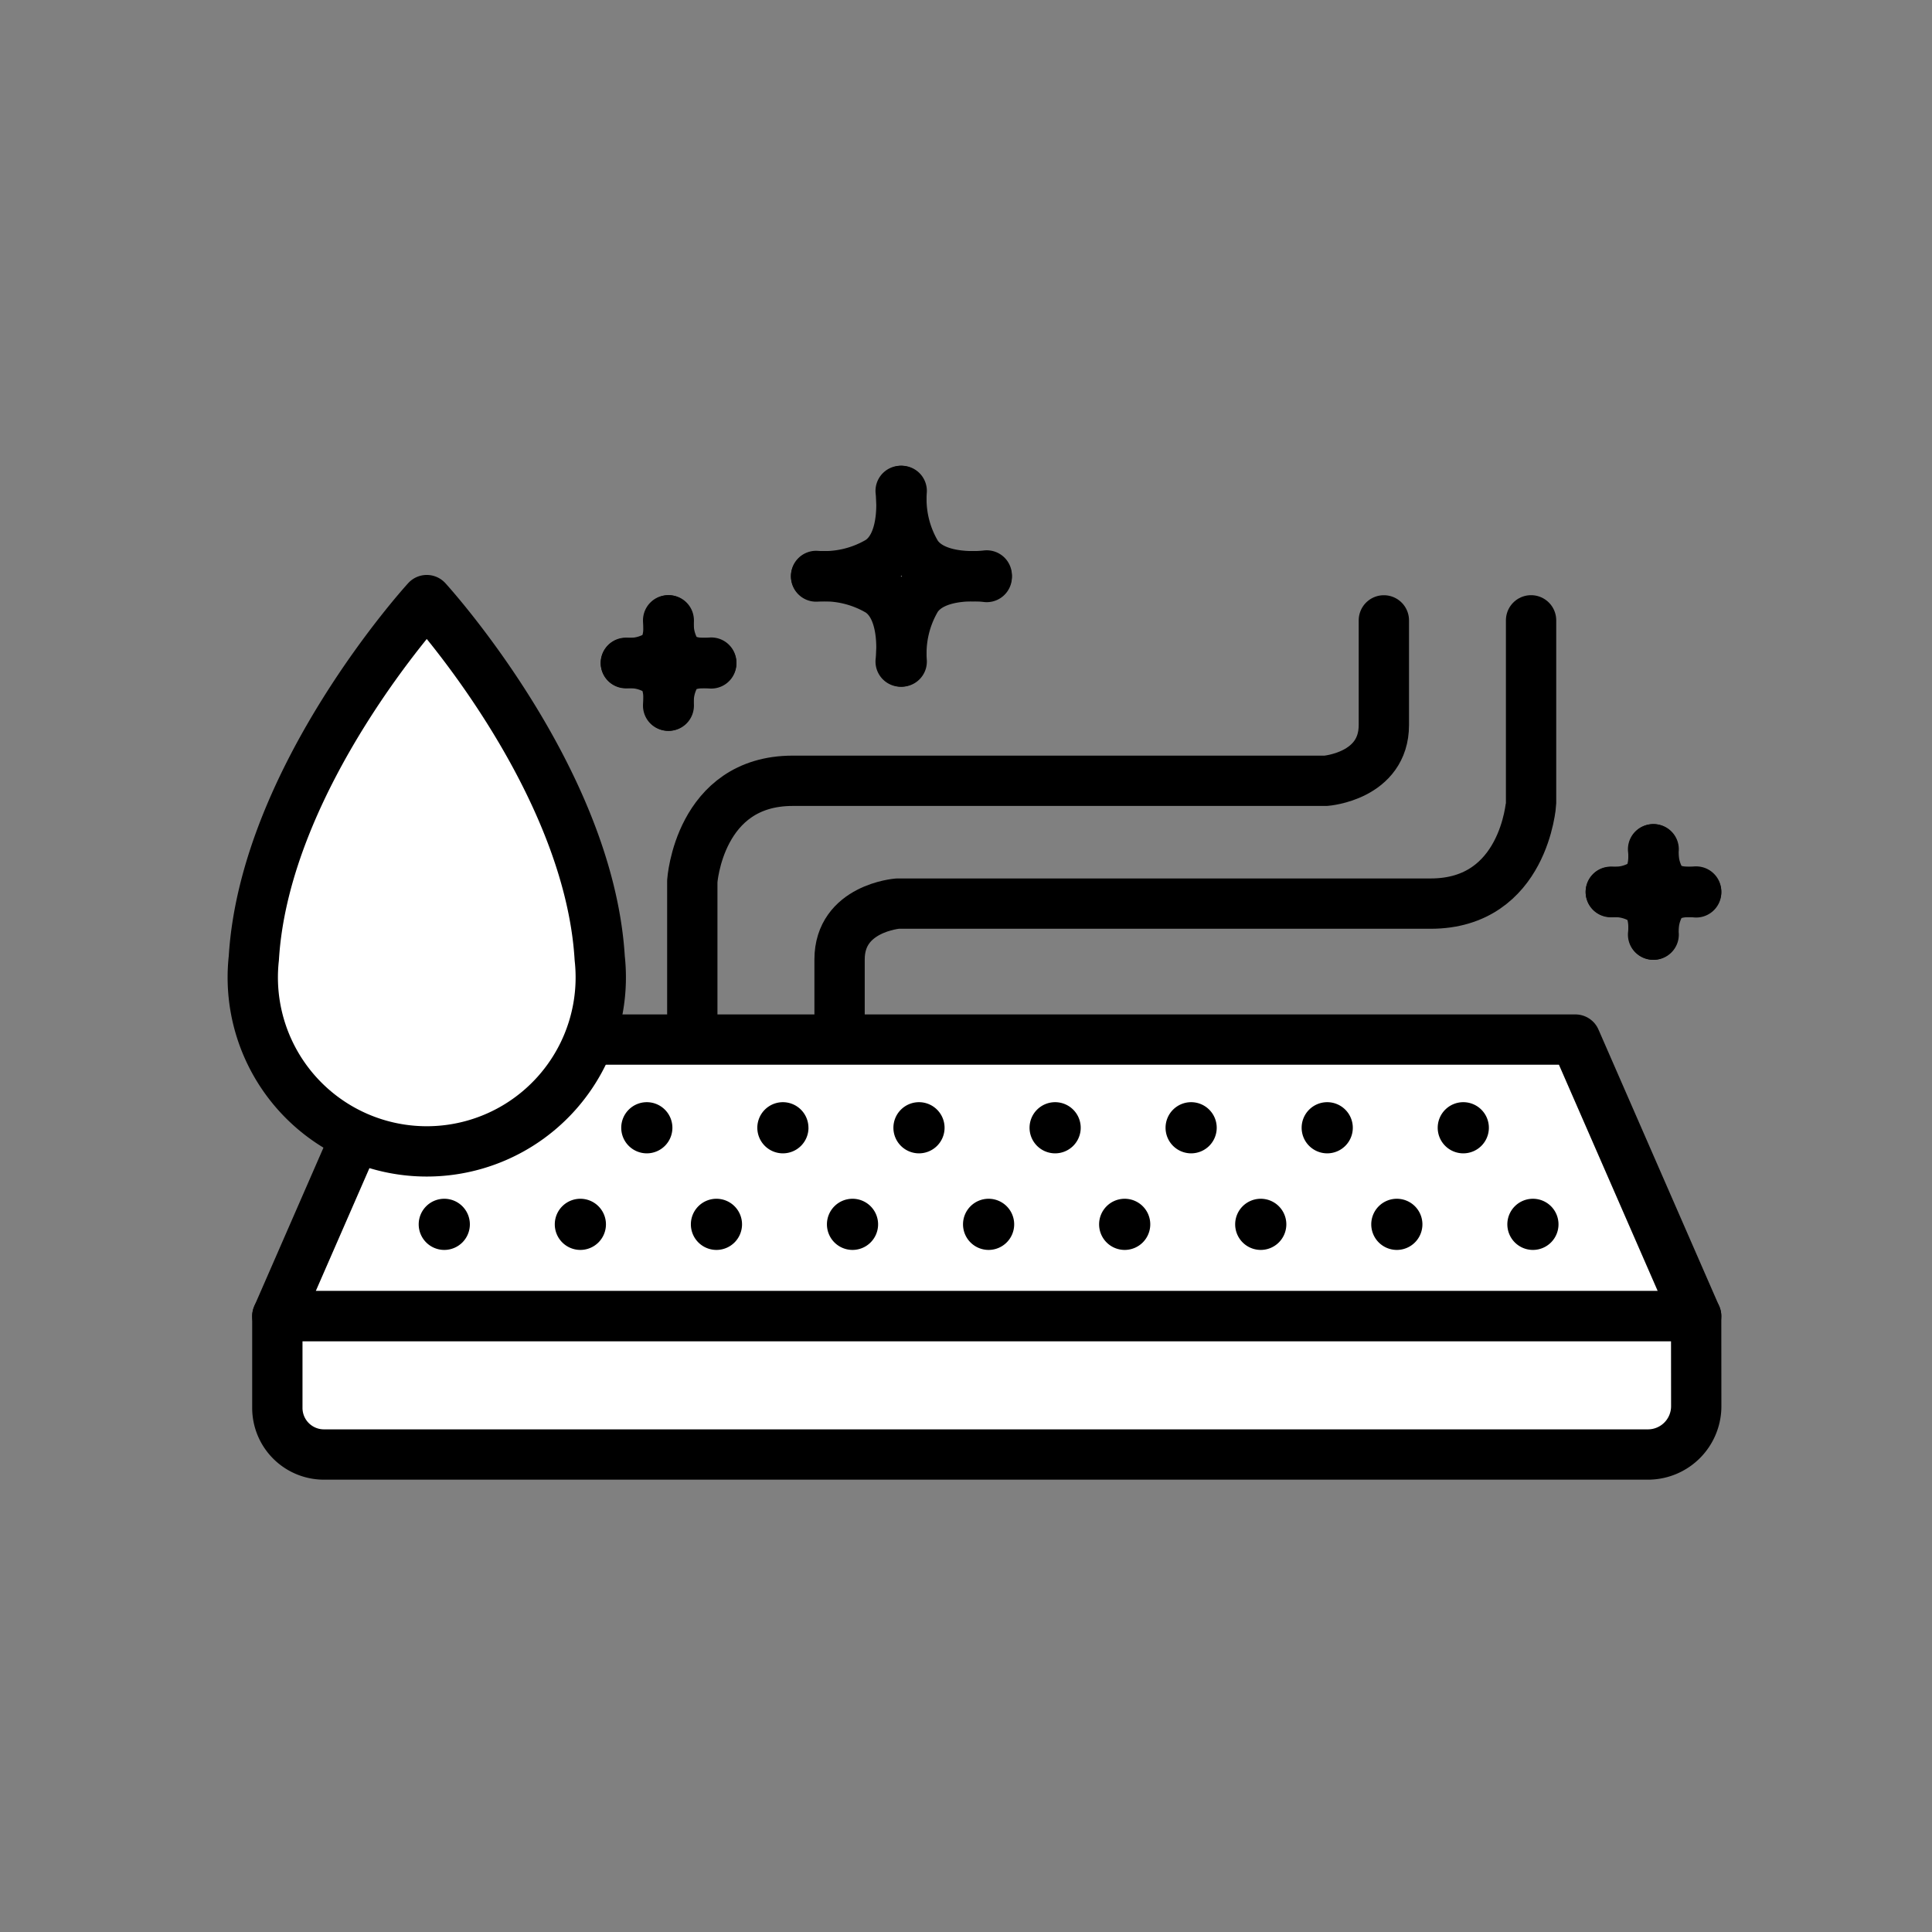 <svg id="그룹_1051" data-name="그룹 1051" xmlns="http://www.w3.org/2000/svg" xmlns:xlink="http://www.w3.org/1999/xlink" width="96" height="96" viewBox="0 0 96 96">
  <rect x="0" y="0" width="96" height="96" fill="#808080" stroke="none"/>
  <defs>
    <clipPath id="clip-path">
      <rect id="사각형_716" data-name="사각형 716" width="96" height="96" fill="none"/>
    </clipPath>
  </defs>
  <g id="그룹_1050" data-name="그룹 1050" clip-path="url(#clip-path)">
    <path id="패스_647" data-name="패스 647" d="M33.2,30.824s.177,1.293-.539,1.749a2.67,2.67,0,0,1-1.562.363" fill="none" stroke="#000" stroke-linecap="round" stroke-linejoin="round" stroke-width="2.5"/>
    <path id="패스_648" data-name="패스 648" d="M35.342,32.925s-1.293.177-1.749-.539a2.67,2.67,0,0,1-.363-1.562" fill="none" stroke="#000" stroke-linecap="round" stroke-linejoin="round" stroke-width="2.5"/>
    <path id="패스_649" data-name="패스 649" d="M33.2,35.065s.177-1.293-.539-1.749a2.67,2.67,0,0,0-1.562-.363" fill="none" stroke="#000" stroke-linecap="round" stroke-linejoin="round" stroke-width="2.5"/>
    <path id="패스_650" data-name="패스 650" d="M35.342,32.964s-1.293-.177-1.749.539a2.67,2.67,0,0,0-.363,1.562" fill="none" stroke="#000" stroke-linecap="round" stroke-linejoin="round" stroke-width="2.5"/>
    <path id="패스_651" data-name="패스 651" d="M82.141,42.2s.177,1.293-.539,1.749a2.67,2.67,0,0,1-1.562.363" fill="none" stroke="#000" stroke-linecap="round" stroke-linejoin="round" stroke-width="2.5"/>
    <path id="패스_652" data-name="패스 652" d="M84.281,44.3s-1.293.177-1.749-.539a2.67,2.67,0,0,1-.363-1.562" fill="none" stroke="#000" stroke-linecap="round" stroke-linejoin="round" stroke-width="2.5"/>
    <path id="패스_653" data-name="패스 653" d="M82.141,46.441s.177-1.293-.539-1.749a2.67,2.67,0,0,0-1.562-.363" fill="none" stroke="#000" stroke-linecap="round" stroke-linejoin="round" stroke-width="2.5"/>
    <path id="패스_654" data-name="패스 654" d="M84.281,44.341s-1.293-.177-1.749.539a2.67,2.67,0,0,0-.363,1.562" fill="none" stroke="#000" stroke-linecap="round" stroke-linejoin="round" stroke-width="2.5"/>
    <path id="패스_655" data-name="패스 655" d="M44.753,24.393s.353,2.585-1.078,3.5a5.355,5.355,0,0,1-3.123.726" fill="none" stroke="#000" stroke-linecap="round" stroke-linejoin="round" stroke-width="2.5"/>
    <path id="패스_656" data-name="패스 656" d="M49.031,28.594s-2.585.353-3.5-1.078a5.355,5.355,0,0,1-.726-3.123" fill="none" stroke="#000" stroke-linecap="round" stroke-linejoin="round" stroke-width="2.5"/>
    <path id="패스_657" data-name="패스 657" d="M44.753,32.873s.353-2.585-1.078-3.5a5.355,5.355,0,0,0-3.123-.726" fill="none" stroke="#000" stroke-linecap="round" stroke-linejoin="round" stroke-width="2.5"/>
    <path id="패스_658" data-name="패스 658" d="M49.031,28.671s-2.585-.353-3.5,1.078a5.355,5.355,0,0,0-.726,3.123" fill="none" stroke="#000" stroke-linecap="round" stroke-linejoin="round" stroke-width="2.5"/>
    <path id="패스_659" data-name="패스 659" d="M34.4,52.875V43.786s.333-4.989,4.988-4.989H65.881s2.882-.221,2.882-2.771v-5.2" fill="none" stroke="#000" stroke-linecap="round" stroke-linejoin="round" stroke-width="2.5"/>
    <path id="패스_660" data-name="패스 660" d="M76.078,30.824v9.089S75.745,44.9,71.09,44.9H44.6s-2.882.221-2.882,2.771v5.2" fill="none" stroke="#000" stroke-linecap="round" stroke-linejoin="round" stroke-width="2.5"/>
    <path id="패스_661" data-name="패스 661" d="M78.281,51.656h-58.5l-6,13.745h70.5Z" fill="#fff"/>
    <path id="패스_662" data-name="패스 662" d="M78.281,51.656h-58.5l-6,13.745h70.5Z" fill="none" stroke="#000" stroke-linecap="round" stroke-linejoin="round" stroke-width="2.5"/>
    <path id="패스_663" data-name="패스 663" d="M84.281,65.4h-70.5v4.558A2.315,2.315,0,0,0,16.1,72.274h65.79a2.4,2.4,0,0,0,2.395-2.4Z" fill="#fff"/>
    <path id="패스_664" data-name="패스 664" d="M84.281,65.4h-70.5v4.558A2.315,2.315,0,0,0,16.1,72.274h65.79a2.4,2.4,0,0,0,2.395-2.4Z" fill="none" stroke="#000" stroke-linecap="round" stroke-linejoin="round" stroke-width="2.5"/>
    <path id="패스_665" data-name="패스 665" d="M29.8,47.619c-.539-9-8.594-17.8-8.594-17.8s-8.055,8.8-8.594,17.8a8.646,8.646,0,1,0,17.188,0" fill="#fff"/>
    <path id="패스_666" data-name="패스 666" d="M29.8,47.619c-.539-9-8.594-17.8-8.594-17.8s-8.055,8.8-8.594,17.8a8.646,8.646,0,1,0,17.188,0Z" fill="none" stroke="#000" stroke-linecap="round" stroke-linejoin="round" stroke-width="2.5"/>
    <path id="패스_667" data-name="패스 667" d="M33.411,56.038a1.271,1.271,0,1,1-1.271-1.271,1.271,1.271,0,0,1,1.271,1.271"/>
    <path id="패스_668" data-name="패스 668" d="M40.173,56.038A1.271,1.271,0,1,1,38.9,54.767a1.271,1.271,0,0,1,1.271,1.271"/>
    <path id="패스_669" data-name="패스 669" d="M46.935,56.038a1.271,1.271,0,1,1-1.271-1.271,1.271,1.271,0,0,1,1.271,1.271"/>
    <path id="패스_670" data-name="패스 670" d="M53.7,56.038a1.271,1.271,0,1,1-1.271-1.271A1.271,1.271,0,0,1,53.7,56.038"/>
    <path id="패스_671" data-name="패스 671" d="M60.458,56.038a1.271,1.271,0,1,1-1.271-1.271,1.271,1.271,0,0,1,1.271,1.271"/>
    <path id="패스_672" data-name="패스 672" d="M67.22,56.038a1.271,1.271,0,1,1-1.271-1.271,1.271,1.271,0,0,1,1.271,1.271"/>
    <path id="패스_673" data-name="패스 673" d="M73.981,56.038a1.271,1.271,0,1,1-1.271-1.271,1.271,1.271,0,0,1,1.271,1.271"/>
    <path id="패스_674" data-name="패스 674" d="M23.347,60.837a1.271,1.271,0,1,1-1.271-1.271,1.271,1.271,0,0,1,1.271,1.271"/>
    <path id="패스_675" data-name="패스 675" d="M30.109,60.837a1.271,1.271,0,1,1-1.271-1.271,1.271,1.271,0,0,1,1.271,1.271"/>
    <path id="패스_676" data-name="패스 676" d="M36.871,60.837A1.271,1.271,0,1,1,35.6,59.566a1.271,1.271,0,0,1,1.271,1.271"/>
    <path id="패스_677" data-name="패스 677" d="M43.632,60.837a1.271,1.271,0,1,1-1.271-1.271,1.271,1.271,0,0,1,1.271,1.271"/>
    <path id="패스_678" data-name="패스 678" d="M50.394,60.837a1.271,1.271,0,1,1-1.271-1.271,1.271,1.271,0,0,1,1.271,1.271"/>
    <path id="패스_679" data-name="패스 679" d="M57.156,60.837a1.271,1.271,0,1,1-1.271-1.271,1.271,1.271,0,0,1,1.271,1.271"/>
    <path id="패스_680" data-name="패스 680" d="M63.917,60.837a1.271,1.271,0,1,1-1.271-1.271,1.271,1.271,0,0,1,1.271,1.271"/>
    <path id="패스_681" data-name="패스 681" d="M70.679,60.837a1.271,1.271,0,1,1-1.271-1.271,1.271,1.271,0,0,1,1.271,1.271"/>
    <path id="패스_682" data-name="패스 682" d="M77.441,60.837a1.271,1.271,0,1,1-1.271-1.271,1.271,1.271,0,0,1,1.271,1.271"/>
  </g>
</svg>
